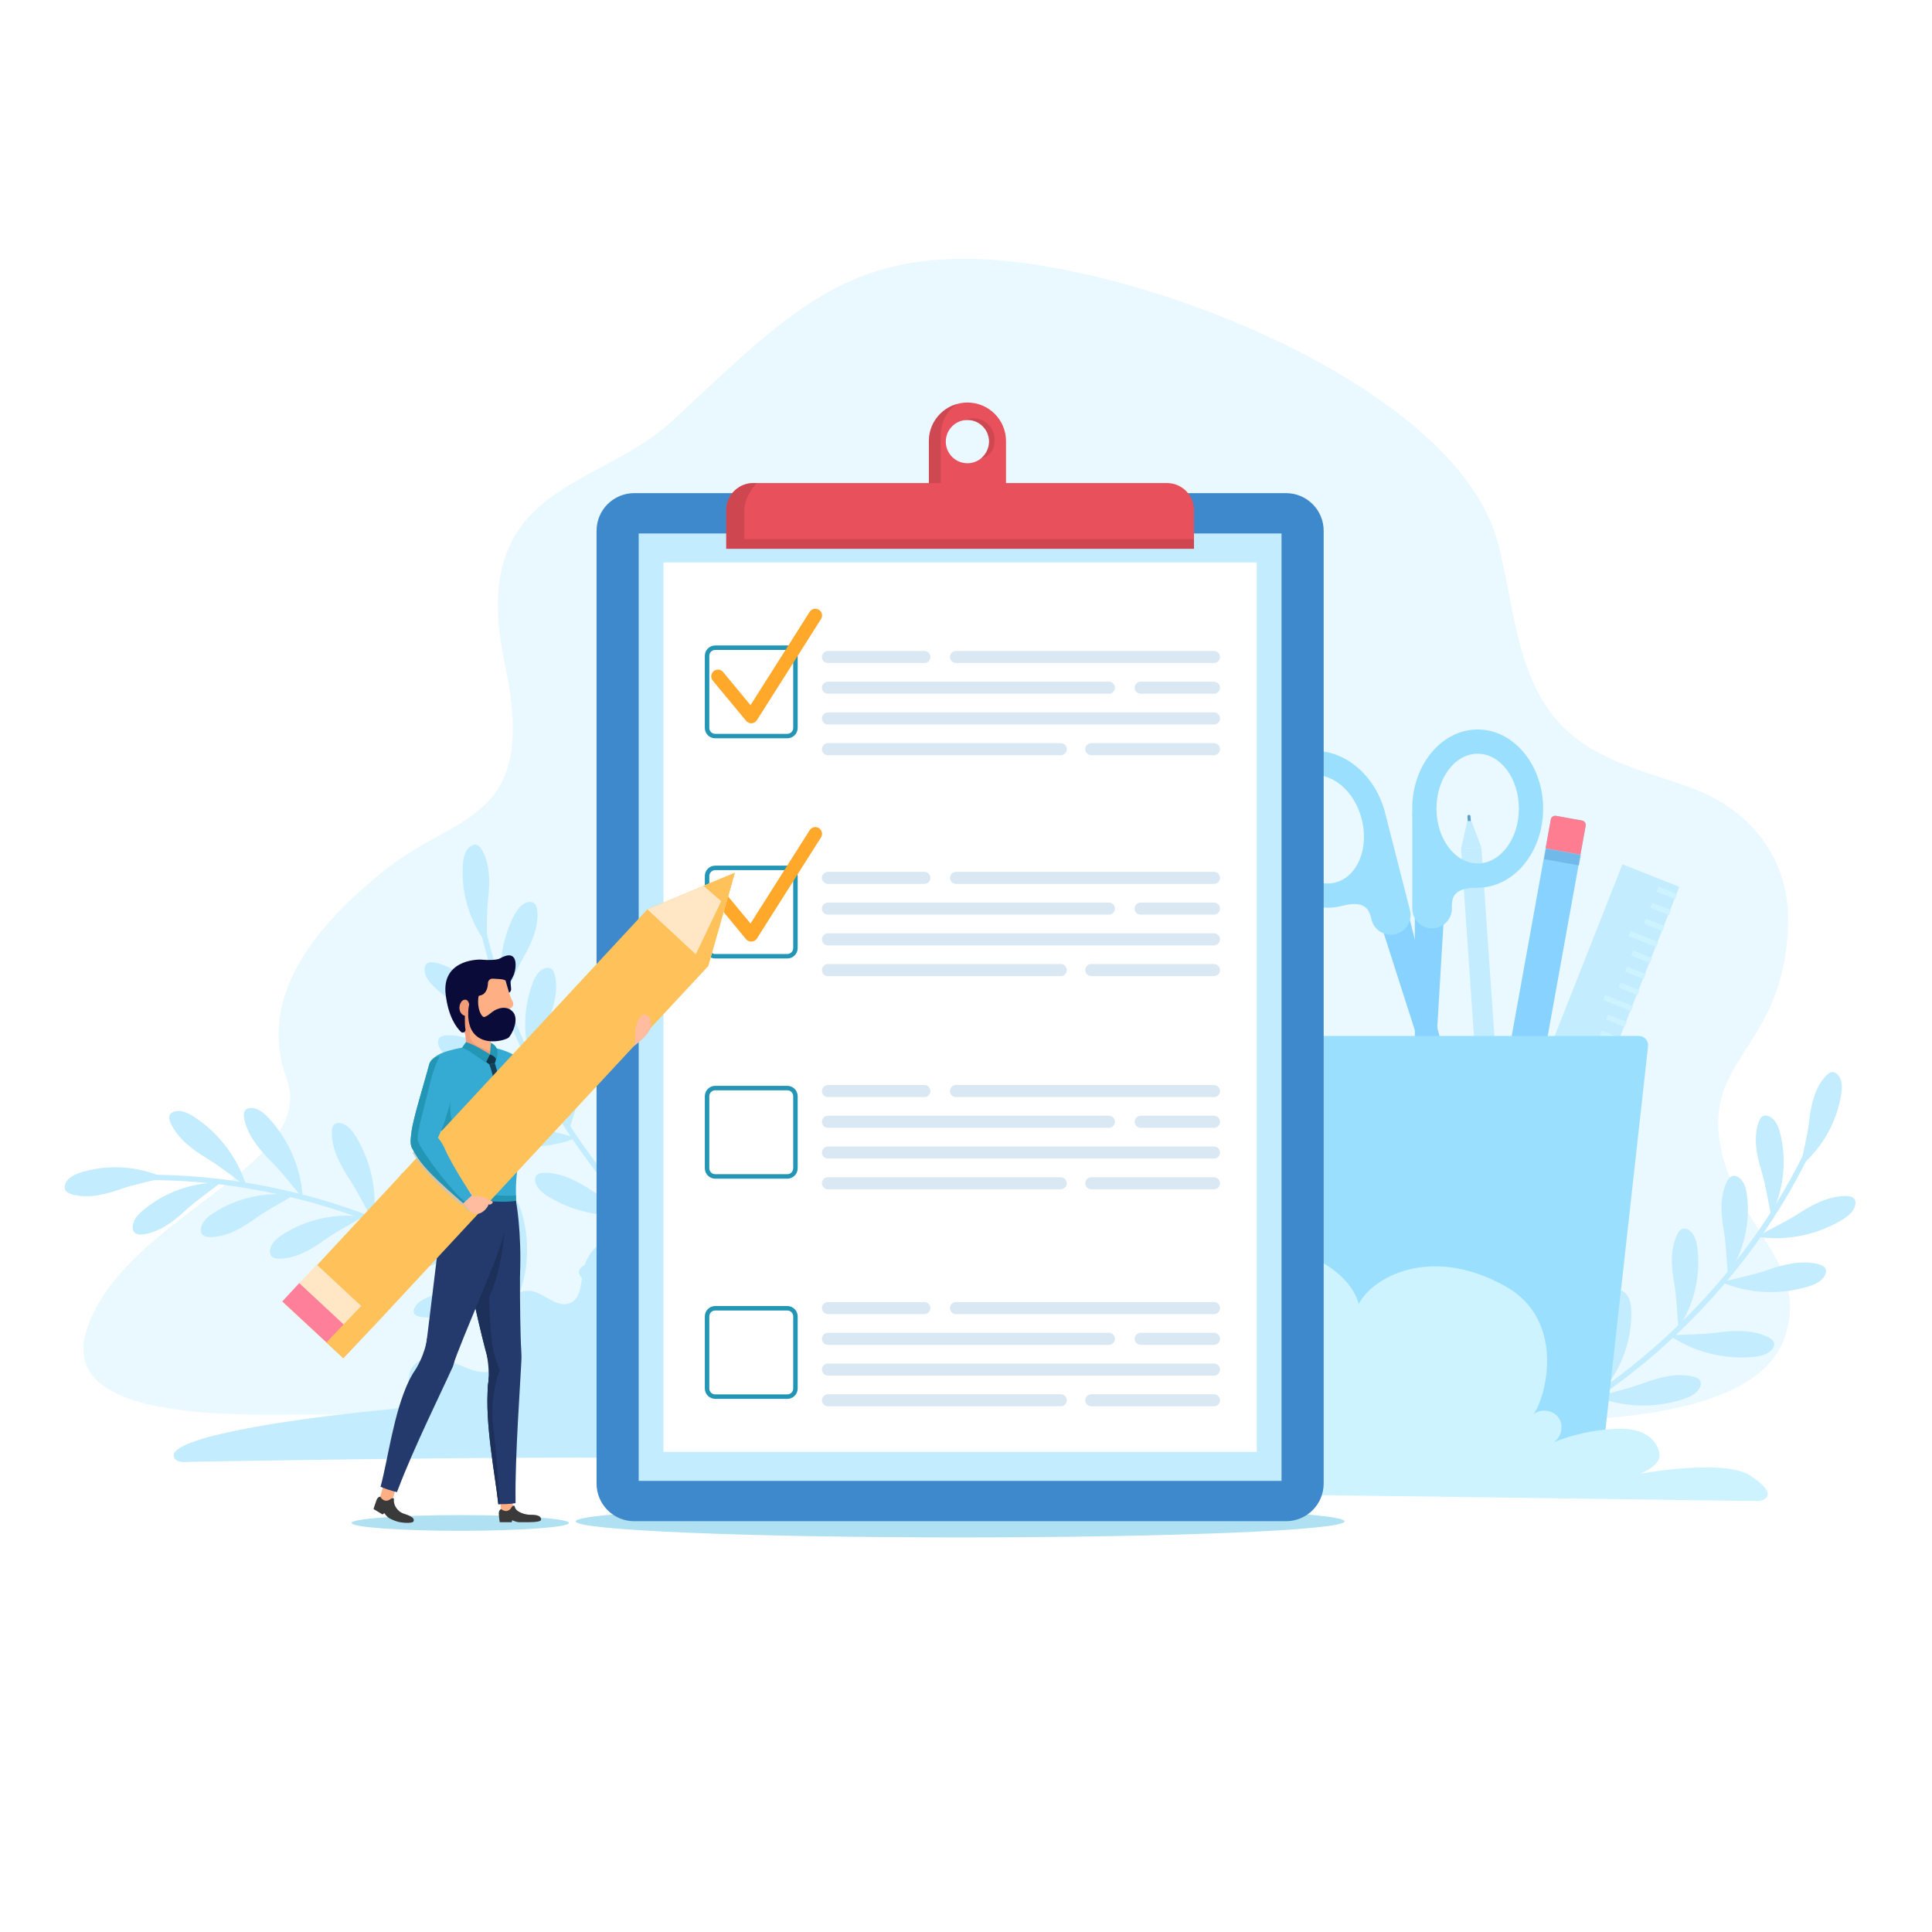 <?xml version="1.0" encoding="utf-8"?>
<!-- Generator: Adobe Illustrator 27.5.0, SVG Export Plug-In . SVG Version: 6.00 Build 0)  -->
<svg version="1.1" xmlns="http://www.w3.org/2000/svg" xmlns:xlink="http://www.w3.org/1999/xlink" x="0px" y="0px"
	 viewBox="0 0 500 500" style="enable-background:new 0 0 500 500;" xml:space="preserve">
<g id="BACKGROUND">
	<g id="XMLID_72_">
		<rect id="XMLID_73_" style="fill:#FFFFFF;" width="500" height="500"/>
	</g>
</g>
<g id="OBJECTS">
	<g>
		<g style="opacity:0.35;">
			<path id="XMLID_3_" style="fill:#C3ECFE;" d="M446.104,300.171c-7.403-26.557,16.131-27.582,16.648-61.802
				c0.212-13.996-7.456-28.25-25.904-34.788c-9.066-3.213-18.104-5.422-26.171-10.531c-18.383-11.644-18.051-33.798-23.066-52.684
				c-11.014-41.482-97.294-74.461-140.2-73.389c-30.93,0.772-45.199,15.68-73.398,41.934
				c-19.294,17.964-53.289,16.335-43.383,62.748c8.823,41.34-11.992,38.27-31.053,53.532c-19.021,15.23-32.95,33.397-25.38,54.016
				c8.348,22.737-42.751,35.786-51.864,65.259c-6.181,19.991,26.288,21.68,48.385,21.68s211.158-1.7,291.125,0.665
				c21.523,0.637,90.194,6.499,99.908-20.332C468.363,328.217,451.274,318.717,446.104,300.171z"/>
		</g>
		<g id="XMLID_2_">
			<path style="fill:none;stroke:#C3ECFE;stroke-width:1.393;stroke-miterlimit:10;" d="M470.648,291.9
				c-15.981,37.192-46.769,67.546-83.677,84.003"/>
			<g id="XMLID_4_">
				<g>
					<path id="XMLID_6_" style="fill:#C3ECFE;" d="M465.957,301.794c5.581-4.645,9.4-11.357,10.543-18.527
						c0.28-1.758,0.337-3.759-0.844-5.09c-0.325-0.366-0.754-0.668-1.241-0.718c-0.784-0.079-1.474,0.497-1.997,1.086
						c-2.776,3.12-3.739,7.434-4.216,11.583C467.726,294.276,466.818,297.32,465.957,301.794"/>
				</g>
				<g>
					<path id="XMLID_7_" style="fill:#C3ECFE;" d="M458.369,314.464c3.281-6.477,4.125-14.154,2.331-21.19
						c-0.44-1.724-1.181-3.585-2.794-4.338c-0.443-0.207-0.957-0.315-1.424-0.167c-0.751,0.238-1.156,1.041-1.403,1.789
						c-1.311,3.965-0.484,8.308,0.723,12.305C457.011,306.862,457.385,310.015,458.369,314.464"/>
				</g>
				<g>
					<path id="XMLID_8_" style="fill:#C3ECFE;" d="M447.202,330.05c4.048-6.028,5.825-13.543,4.904-20.746
						c-0.225-1.765-0.734-3.702-2.242-4.647c-0.415-0.26-0.912-0.429-1.393-0.339c-0.775,0.144-1.274,0.892-1.611,1.604
						c-1.786,3.775-1.496,8.186-0.786,12.301C446.784,322.338,446.77,325.514,447.202,330.05"/>
				</g>
				<g>
					<path id="XMLID_9_" style="fill:#C3ECFE;" d="M434.369,343.707c4.048-6.028,5.825-13.543,4.904-20.746
						c-0.226-1.765-0.734-3.702-2.242-4.647c-0.415-0.26-0.912-0.429-1.393-0.34c-0.775,0.145-1.274,0.892-1.611,1.604
						c-1.786,3.775-1.496,8.186-0.786,12.301C433.951,335.995,433.936,339.171,434.369,343.707"/>
				</g>
				<g>
					<path id="XMLID_10_" style="fill:#C3ECFE;" d="M415.147,359.468c4.651-5.576,7.196-12.867,7.027-20.126
						c-0.042-1.779-0.347-3.759-1.749-4.855c-0.385-0.301-0.862-0.521-1.35-0.482c-0.785,0.064-1.36,0.755-1.769,1.429
						c-2.167,3.569-2.336,7.987-2.056,12.154C415.529,351.754,415.186,354.911,415.147,359.468"/>
				</g>
				<g>
					<path id="XMLID_11_" style="fill:#C3ECFE;" d="M400.087,369.535c4.575-4.965,7.529-11.889,8.155-19.115
						c0.153-1.771,0.102-3.773-0.982-5.032c-0.298-0.346-0.683-0.623-1.105-0.644c-0.679-0.033-1.245,0.583-1.666,1.201
						c-2.235,3.277-2.849,7.641-3.051,11.81C401.234,361.927,400.605,365.018,400.087,369.535"/>
				</g>
				<g>
					<path id="XMLID_12_" style="fill:#C3ECFE;" d="M454.567,320.044c7.365,1.214,15.31-0.31,21.932-4.208
						c1.623-0.955,3.305-2.246,3.649-4.046c0.094-0.495,0.07-1.028-0.198-1.437c-0.433-0.658-1.345-0.807-2.162-0.819
						c-4.328-0.065-8.488,2.068-12.202,4.466C461.872,316.398,458.793,317.726,454.567,320.044"/>
				</g>
				<g>
					<path id="XMLID_13_" style="fill:#C3ECFE;" d="M445.544,331.837c6.862,2.937,14.941,3.354,22.302,1.15
						c1.804-0.54,3.746-1.392,4.509-3.058c0.21-0.458,0.314-0.982,0.151-1.443c-0.263-0.743-1.114-1.105-1.904-1.311
						c-4.188-1.096-8.736-0.018-12.915,1.424C453.508,330.04,450.201,330.595,445.544,331.837"/>
				</g>
				<g>
					<path id="XMLID_14_" style="fill:#C3ECFE;" d="M432.065,345.591c6.136,4.251,13.968,6.275,21.621,5.588
						c1.876-0.168,3.948-0.615,5.03-2.094c0.297-0.407,0.504-0.899,0.436-1.383c-0.109-0.781-0.87-1.305-1.603-1.666
						c-3.884-1.912-8.556-1.765-12.939-1.189C440.228,345.424,436.877,345.306,432.065,345.591"/>
				</g>
				<g>
					<path id="XMLID_15_" style="fill:#C3ECFE;" d="M413.21,361.474c6.926,2.784,15.012,3.021,22.322,0.653
						c1.792-0.58,3.714-1.475,4.44-3.158c0.2-0.462,0.292-0.988,0.118-1.446c-0.28-0.737-1.138-1.079-1.933-1.269
						c-4.211-1.003-8.734,0.176-12.88,1.711C421.132,359.5,417.838,360.128,413.21,361.474"/>
				</g>
				<g>
					<path id="XMLID_16_" style="fill:#C3ECFE;" d="M397.964,370.577c4.931,5.604,12.045,9.455,19.638,10.632
						c1.861,0.289,3.98,0.355,5.386-0.821c0.386-0.323,0.706-0.751,0.757-1.238c0.082-0.784-0.53-1.476-1.155-2.003
						c-3.309-2.791-7.879-3.775-12.271-4.271C405.926,372.381,402.702,371.459,397.964,370.577"/>
				</g>
			</g>
		</g>
		<g id="XMLID_5_">
			<g id="XMLID_17_">
				<path style="fill:#599FD2;" d="M380.286,213.66c-0.196-0.01-0.358-0.165-0.372-0.366l-0.14-1.989
					c-0.016-0.217,0.148-0.406,0.366-0.421c0.215-0.021,0.405,0.148,0.421,0.366l0.14,1.989c0.016,0.217-0.148,0.406-0.366,0.421
					C380.319,213.66,380.303,213.66,380.286,213.66z"/>
			</g>
			<g id="XMLID_18_">
				<g id="XMLID_19_">
					<polygon style="fill:#C3ECFE;" points="389.221,304.052 383.964,304.422 378.115,219.664 380.743,219.479 383.372,219.295 
											"/>
				</g>
			</g>
			<polygon style="fill:#C3ECFE;" points="380.783,212.441 379.721,212.516 378.115,219.664 383.372,219.295 			"/>
		</g>
		<g id="XMLID_20_">
			<path style="fill:none;stroke:#C3ECFE;stroke-width:1.393;stroke-miterlimit:10;" d="M123.566,233.534
				c9.348,51.085,44.964,96.633,92.288,118.024"/>
			<g id="XMLID_22_">
				<g>
					<path id="XMLID_24_" style="fill:#C3ECFE;" d="M125.933,244.226c-4.405-5.773-6.632-13.167-6.147-20.412
						c0.119-1.776,0.509-3.74,1.958-4.774c0.398-0.284,0.884-0.483,1.37-0.423c0.782,0.098,1.326,0.814,1.705,1.504
						c2.01,3.66,1.988,8.081,1.527,12.231C125.885,236.502,126.091,239.672,125.933,244.226"/>
				</g>
				<g>
					<path id="XMLID_25_" style="fill:#C3ECFE;" d="M130.506,258.269c-1.754-7.046-0.866-14.718,2.452-21.176
						c0.813-1.583,1.951-3.231,3.691-3.606c0.478-0.103,1.003-0.093,1.425,0.155c0.679,0.4,0.894,1.272,0.969,2.057
						c0.394,4.157-1.38,8.206-3.449,11.834C133.525,251.16,132.457,254.151,130.506,258.269"/>
				</g>
				<g>
					<path id="XMLID_26_" style="fill:#C3ECFE;" d="M137.916,275.952c-2.602-6.779-2.658-14.501-0.155-21.317
						c0.613-1.67,1.541-3.445,3.222-4.03c0.462-0.161,0.985-0.215,1.433-0.02c0.723,0.314,1.043,1.153,1.213,1.923
						c0.899,4.078-0.367,8.314-1.976,12.167C140.043,268.527,139.349,271.627,137.916,275.952"/>
				</g>
				<g>
					<path id="XMLID_27_" style="fill:#C3ECFE;" d="M147.381,292.126c-2.602-6.779-2.659-14.501-0.155-21.317
						c0.613-1.67,1.541-3.445,3.222-4.03c0.462-0.161,0.985-0.215,1.433-0.02c0.723,0.314,1.043,1.154,1.213,1.923
						c0.899,4.078-0.367,8.314-1.976,12.167C149.508,284.702,148.814,287.801,147.381,292.126"/>
				</g>
				<g>
					<path id="XMLID_28_" style="fill:#C3ECFE;" d="M162.605,311.776c-3.29-6.473-4.146-14.148-2.362-21.186
						c0.437-1.725,1.176-3.586,2.787-4.342c0.443-0.208,0.957-0.316,1.424-0.169c0.751,0.237,1.157,1.039,1.405,1.787
						c1.317,3.963,0.496,8.307-0.705,12.306C163.952,304.171,163.583,307.326,162.605,311.776"/>
				</g>
				<g>
					<path id="XMLID_29_" style="fill:#C3ECFE;" d="M175.041,324.948c-3.353-5.86-4.689-13.269-3.687-20.452
						c0.245-1.76,0.742-3.7,2.079-4.686c0.368-0.271,0.805-0.455,1.221-0.381c0.67,0.119,1.083,0.846,1.356,1.543
						c1.448,3.693,1.073,8.084,0.341,12.193C175.62,317.275,175.544,320.429,175.041,324.948"/>
				</g>
				<g>
					<path id="XMLID_30_" style="fill:#C3ECFE;" d="M132.968,264.555c-7.45-0.459-14.855-3.716-20.441-8.992
						c-1.369-1.293-2.721-2.926-2.655-4.758c0.018-0.503,0.16-1.018,0.514-1.357c0.569-0.545,1.491-0.486,2.29-0.316
						c4.234,0.902,7.813,3.909,10.899,7.074C126.66,259.372,129.365,261.353,132.968,264.555"/>
				</g>
				<g>
					<path id="XMLID_31_" style="fill:#C3ECFE;" d="M139.134,278.064c-7.344,1.333-15.313-0.062-21.997-3.852
						c-1.638-0.929-3.341-2.192-3.714-3.986c-0.102-0.493-0.087-1.027,0.175-1.44c0.422-0.665,1.332-0.828,2.148-0.854
						c4.327-0.134,8.52,1.93,12.272,4.268C131.771,274.536,134.871,275.814,139.134,278.064"/>
				</g>
				<g>
					<path id="XMLID_32_" style="fill:#C3ECFE;" d="M149.207,294.477c-6.929,2.776-15.016,3.003-22.323,0.626
						c-1.791-0.582-3.712-1.479-4.436-3.163c-0.199-0.463-0.291-0.989-0.117-1.446c0.28-0.736,1.139-1.078,1.934-1.266
						c4.212-0.997,8.734,0.187,12.878,1.726C141.287,292.494,144.58,293.126,149.207,294.477"/>
				</g>
				<g>
					<path id="XMLID_33_" style="fill:#C3ECFE;" d="M164.046,314.164c-7.372,1.17-15.308-0.403-21.906-4.34
						c-1.617-0.965-3.292-2.266-3.624-4.068c-0.091-0.495-0.064-1.029,0.207-1.436c0.437-0.656,1.35-0.799,2.167-0.806
						c4.329-0.038,8.475,2.119,12.174,4.54C156.763,310.474,159.834,311.82,164.046,314.164"/>
				</g>
				<g>
					<path id="XMLID_34_" style="fill:#C3ECFE;" d="M176.879,326.437c-6.056,4.363-13.85,6.532-21.514,5.986
						c-1.878-0.134-3.959-0.542-5.068-2.001c-0.305-0.401-0.52-0.89-0.462-1.375c0.095-0.782,0.846-1.321,1.572-1.695
						c3.848-1.983,8.522-1.923,12.915-1.427C168.714,326.42,172.063,326.24,176.879,326.437"/>
				</g>
			</g>
		</g>
		<g id="XMLID_23_">
			<path style="fill:none;stroke:#C3ECFE;stroke-width:1.393;stroke-miterlimit:10;" d="M31.446,304.867
				c51.88-2.367,104.264,22.107,135.738,63.417"/>
			<g id="XMLID_35_">
				<g>
					<path id="XMLID_37_" style="fill:#C3ECFE;" d="M42.396,304.772c-6.614-2.995-14.32-3.504-21.271-1.405
						c-1.704,0.515-3.53,1.337-4.212,2.98c-0.188,0.452-0.273,0.97-0.104,1.43c0.271,0.74,1.09,1.109,1.849,1.324
						c4.018,1.137,8.321,0.121,12.262-1.26C34.86,306.46,37.994,305.949,42.396,304.772"/>
				</g>
				<g>
					<path id="XMLID_38_" style="fill:#C3ECFE;" d="M57.108,306.073c-7.26-0.126-14.536,2.462-20.084,7.146
						c-1.36,1.148-2.71,2.627-2.685,4.406c0.007,0.489,0.135,0.999,0.471,1.354c0.542,0.572,1.441,0.586,2.222,0.482
						c4.139-0.55,7.687-3.188,10.757-6.019C50.859,310.611,53.533,308.899,57.108,306.073"/>
				</g>
				<g>
					<path id="XMLID_39_" style="fill:#C3ECFE;" d="M76.003,309.322c-7.19-1.013-14.728,0.667-20.807,4.637
						c-1.49,0.973-3.011,2.276-3.203,4.045c-0.053,0.486,0.011,1.008,0.302,1.401c0.468,0.634,1.358,0.757,2.146,0.75
						c4.176-0.04,8.019-2.225,11.412-4.659C69.246,313.062,72.11,311.69,76.003,309.322"/>
				</g>
				<g>
					<path id="XMLID_40_" style="fill:#C3ECFE;" d="M93.89,314.911c-7.19-1.013-14.728,0.667-20.807,4.637
						c-1.49,0.973-3.011,2.276-3.204,4.045c-0.053,0.486,0.011,1.008,0.302,1.401c0.468,0.634,1.358,0.757,2.146,0.75
						c4.176-0.04,8.019-2.225,11.412-4.659C87.133,318.652,89.997,317.28,93.89,314.911"/>
				</g>
				<g>
					<path id="XMLID_41_" style="fill:#C3ECFE;" d="M116.458,325.333c-7.046-1.752-14.717-0.862-21.175,2.457
						c-1.583,0.814-3.231,1.952-3.605,3.691c-0.103,0.478-0.093,1.004,0.155,1.425c0.4,0.679,1.273,0.894,2.057,0.968
						c4.157,0.393,8.206-1.382,11.833-3.452C109.35,328.353,112.341,327.285,116.458,325.333"/>
				</g>
				<g>
					<path id="XMLID_42_" style="fill:#C3ECFE;" d="M132.087,334.492c-6.463-1.951-13.983-1.588-20.757,1.001
						c-1.66,0.634-3.439,1.554-4.099,3.079c-0.181,0.419-0.263,0.887-0.097,1.275c0.266,0.626,1.068,0.865,1.808,0.975
						c3.924,0.581,8.119-0.77,11.959-2.407C124.74,336.779,127.796,335.997,132.087,334.492"/>
				</g>
				<g>
					<path id="XMLID_43_" style="fill:#C3ECFE;" d="M63.786,307.06c-2.12-7.157-6.958-13.641-13.354-17.899
						c-1.568-1.044-3.463-1.994-5.232-1.518c-0.486,0.131-0.956,0.385-1.207,0.805c-0.404,0.677-0.139,1.562,0.206,2.302
						c1.83,3.923,5.563,6.736,9.341,9.031C57.319,302.077,59.857,304.268,63.786,307.06"/>
				</g>
				<g>
					<path id="XMLID_44_" style="fill:#C3ECFE;" d="M78.335,310.034c-0.351-7.456-3.501-14.908-8.695-20.569
						c-1.273-1.388-2.887-2.763-4.719-2.723c-0.503,0.011-1.02,0.146-1.364,0.494c-0.553,0.561-0.508,1.484-0.349,2.285
						c0.841,4.247,3.795,7.869,6.915,11C73.243,303.652,75.185,306.385,78.335,310.034"/>
				</g>
				<g>
					<path id="XMLID_45_" style="fill:#C3ECFE;" d="M96.591,316.162c1.148-7.376-0.447-15.307-4.404-21.893
						c-0.97-1.615-2.275-3.285-4.078-3.612c-0.496-0.09-1.029-0.061-1.435,0.211c-0.655,0.439-0.795,1.352-0.8,2.169
						c-0.026,4.329,2.144,8.469,4.575,12.161C92.879,308.89,94.235,311.957,96.591,316.162"/>
				</g>
				<g>
					<path id="XMLID_46_" style="fill:#C3ECFE;" d="M119.108,326.2c-0.516-7.446-3.831-14.826-9.15-20.371
						c-1.304-1.359-2.947-2.698-4.778-2.618c-0.503,0.022-1.017,0.168-1.353,0.524c-0.541,0.573-0.475,1.495-0.299,2.293
						c0.935,4.227,3.969,7.783,7.158,10.844C113.876,319.933,115.878,322.623,119.108,326.2"/>
				</g>
				<g>
					<path id="XMLID_47_" style="fill:#C3ECFE;" d="M133.95,335.948c2.891-6.882,3.253-14.964,1-22.309
						c-0.552-1.8-1.417-3.736-3.088-4.489c-0.459-0.207-0.984-0.307-1.444-0.141c-0.741,0.268-1.097,1.121-1.299,1.913
						c-1.068,4.195,0.04,8.736,1.51,12.905C132.1,327.996,132.677,331.299,133.95,335.948"/>
				</g>
			</g>
		</g>
		<g>
			<path id="XMLID_48_" style="fill:#C3ECFE;" d="M195.403,326.819c-7.514-7.027-18.129-10.612-28.366-9.578
				c-6.933,0.7-14.493,4.405-16.019,11.204c-0.727,3.238-0.472,7.534-3.537,8.806c-3,1.245-5.897-1.845-8.977-2.878
				c-5.126-1.72-10.976,4.141-9.247,9.264c0.786,2.329,2.758,4.359,2.594,6.812c-0.223,3.341-4.352,5.082-7.66,4.563
				c-3.308-0.519-6.228-2.45-9.473-3.276c-3.245-0.826-7.447,0.002-8.586,3.15c-1.021,2.822,0.741,6.613-1.475,8.637
				c-0.949,0.867-2.323,1.046-3.603,1.167c-28.094,2.667-59.035,7.707-55.891,12.698c0.86,1.364,3.056,0.93,4.668,0.905
				c59.797-0.936,114.115-1.828,173.892,0.006"/>
		</g>
		<g id="XMLID_49_">
			<polyline style="fill:#88D2FF;" points="363.544,232.89 381.271,302.402 377.899,303.262 355.966,234.823 			"/>
			<g id="XMLID_50_">
				<path style="fill:#9BDFFF;" d="M347.14,234.476c-9.052,2.308-18.686-4.712-21.476-15.65
					c-2.789-10.938,2.307-21.714,11.359-24.023c9.052-2.308,18.686,4.712,21.475,15.65
					C361.288,221.391,356.192,232.168,347.14,234.476z M338.574,200.886c-5.698,1.453-8.762,8.806-6.828,16.39
					s8.144,12.572,13.842,11.118c5.698-1.453,8.761-8.806,6.827-16.39C350.482,204.42,344.272,199.433,338.574,200.886z"/>
			</g>
			<g id="XMLID_51_">
				<path style="fill:#C0EDFF;" d="M356.46,215.158c0.294,1.153,5.39,21.136,5.39,21.136c0.271,1.063-0.371,2.145-1.434,2.416l0,0
					c-1.063,0.271-2.145-0.371-2.416-1.434l-0.609-2.388c0,0-2.83-6.037-10.655-3.548c0,0,9.333-1.166,9.65-1.143
					C356.703,230.221,356.166,214.005,356.46,215.158z"/>
				<path style="fill:#9BDFFF;" d="M361.191,241.751c-2.738,0.698-5.533-0.961-6.232-3.699c0,0-0.323-1.663-0.97-2.582
					c-1.014-1.439-3.081-1.98-6.864-1.015l-0.957-5.343c1.988-0.637,3.418-1.595,5.017-1.483c0.857-0.105,1.569-0.19,2.165-0.26
					c-0.006-1.637-0.038-3.795-0.063-5.449c-0.025-1.759,2.257-3.735,2.251-4.998c-0.009-2.266-2.332-4.555,0.48-4.931l2.766-0.368
					l6.107,23.898C365.589,238.258,363.93,241.053,361.191,241.751z"/>
			</g>
			<g id="XMLID_52_">
				<polyline style="fill:#88D2FF;" points="366.154,232.26 366.206,303.997 369.686,303.994 373.974,232.254 				"/>
				<g id="XMLID_53_">
					<path style="fill:#9BDFFF;" d="M365.482,209.273c-0.008-11.288,7.586-20.477,16.927-20.483
						c9.342-0.007,16.949,9.171,16.957,20.459c0.008,11.288-7.586,20.477-16.927,20.484
						C373.098,229.738,365.49,220.561,365.482,209.273z M371.759,209.268c0.006,7.827,4.796,14.191,10.676,14.187
						c5.88-0.004,10.661-6.376,10.655-14.202c-0.006-7.827-4.796-14.191-10.676-14.186
						C376.534,195.07,371.753,201.441,371.759,209.268z"/>
				</g>
				<g id="XMLID_54_">
					<path style="fill:#C0EDFF;" d="M368.623,213.326c0.001,1.19,0.016,21.812,0.016,21.812c0.001,1.097,0.891,1.986,1.988,1.985
						l0,0c1.097-0.001,1.986-0.891,1.985-1.988l-0.002-2.464c0,0,1.246-6.55,9.444-6.078c0,0-9.331,1.183-9.633,1.284
						C372.12,227.979,368.622,212.136,368.623,213.326z"/>
					<path style="fill:#9BDFFF;" d="M370.629,240.262c2.826-0.002,5.123-2.302,5.121-5.128c0,0-0.099-1.692,0.3-2.742
						c0.625-1.645,2.495-2.682,6.398-2.685l-0.396-5.414c-2.084-0.124-3.707-0.699-5.229-0.194
						c-0.856,0.111-1.567,0.204-2.162,0.285c-0.399-1.587-0.904-3.686-1.289-5.295c-0.412-1.71-3.112-3.059-3.419-4.284
						c-0.553-2.197,1.13-4.991-1.687-4.658l-2.771,0.329l0.006,24.666C365.503,237.967,367.804,240.264,370.629,240.262z"/>
				</g>
			</g>
		</g>
		<g id="XMLID_55_">
			<g id="XMLID_56_">
				<path id="XMLID_70_" style="fill:#88D2FF;" d="M396.354,291.306l-9.022-1.629l14.014-77.596
					c0.115-0.636,0.723-1.058,1.359-0.943l6.72,1.214c0.636,0.115,1.058,0.723,0.943,1.359L396.354,291.306z"/>
			</g>
			<g id="XMLID_57_">
				<path id="XMLID_69_" style="fill:#FE7D90;" d="M409.021,221.168l-9.022-1.629l1.347-7.457c0.115-0.636,0.723-1.058,1.359-0.943
					l6.72,1.214c0.635,0.115,1.058,0.723,0.943,1.359L409.021,221.168z"/>
			</g>
			<g id="XMLID_58_" style="opacity:0.5;">
				<g id="XMLID_59_">
					
						<rect x="402.897" y="217.127" transform="matrix(0.178 -0.984 0.984 0.178 114.237 580.14)" style="fill:#599FD2;" width="2.745" height="9.169"/>
				</g>
			</g>
		</g>
		<g id="XMLID_60_">
			
				<rect id="XMLID_68_" x="403.844" y="223.558" transform="matrix(0.93 0.367 -0.367 0.93 126.355 -132.432)" style="fill:#C3ECFE;" width="15.826" height="85.622"/>
			<g id="XMLID_61_">
				
					<line style="fill:none;stroke:#CCF3FF;stroke-width:1.393;stroke-miterlimit:10;" x1="428.943" y1="230.119" x2="433.796" y2="232.032"/>
				
					<line style="fill:none;stroke:#CCF3FF;stroke-width:1.393;stroke-miterlimit:10;" x1="427.313" y1="234.257" x2="432.165" y2="236.169"/>
				
					<line style="fill:none;stroke:#CCF3FF;stroke-width:1.393;stroke-miterlimit:10;" x1="425.682" y1="238.394" x2="430.534" y2="240.307"/>
				
					<line style="fill:none;stroke:#CCF3FF;stroke-width:1.393;stroke-miterlimit:10;" x1="421.677" y1="241.596" x2="428.904" y2="244.445"/>
				
					<line style="fill:none;stroke:#CCF3FF;stroke-width:1.393;stroke-miterlimit:10;" x1="422.42" y1="246.669" x2="427.273" y2="248.582"/>
				
					<line style="fill:none;stroke:#CCF3FF;stroke-width:1.393;stroke-miterlimit:10;" x1="420.789" y1="250.807" x2="425.642" y2="252.72"/>
				
					<line style="fill:none;stroke:#CCF3FF;stroke-width:1.393;stroke-miterlimit:10;" x1="419.158" y1="254.945" x2="424.011" y2="256.857"/>
				
					<line style="fill:none;stroke:#CCF3FF;stroke-width:1.393;stroke-miterlimit:10;" x1="415.154" y1="258.147" x2="422.38" y2="260.995"/>
				
					<line style="fill:none;stroke:#CCF3FF;stroke-width:1.393;stroke-miterlimit:10;" x1="415.897" y1="263.22" x2="420.749" y2="265.133"/>
				
					<line style="fill:none;stroke:#CCF3FF;stroke-width:1.393;stroke-miterlimit:10;" x1="414.266" y1="267.358" x2="419.119" y2="269.27"/>
				
					<line style="fill:none;stroke:#CCF3FF;stroke-width:1.393;stroke-miterlimit:10;" x1="412.635" y1="271.495" x2="417.488" y2="273.408"/>
				
					<line style="fill:none;stroke:#CCF3FF;stroke-width:1.393;stroke-miterlimit:10;" x1="408.63" y1="274.697" x2="415.857" y2="277.546"/>
				
					<line style="fill:none;stroke:#CCF3FF;stroke-width:1.393;stroke-miterlimit:10;" x1="409.374" y1="279.77" x2="414.226" y2="281.683"/>
				
					<line style="fill:none;stroke:#CCF3FF;stroke-width:1.393;stroke-miterlimit:10;" x1="407.743" y1="283.908" x2="412.595" y2="285.821"/>
				
					<line style="fill:none;stroke:#CCF3FF;stroke-width:1.393;stroke-miterlimit:10;" x1="406.112" y1="288.046" x2="410.964" y2="289.958"/>
				
					<line style="fill:none;stroke:#CCF3FF;stroke-width:1.393;stroke-miterlimit:10;" x1="402.107" y1="291.248" x2="409.333" y2="294.096"/>
				
					<line style="fill:none;stroke:#CCF3FF;stroke-width:1.393;stroke-miterlimit:10;" x1="402.85" y1="296.321" x2="407.703" y2="298.233"/>
				
					<line style="fill:none;stroke:#CCF3FF;stroke-width:1.393;stroke-miterlimit:10;" x1="401.219" y1="300.458" x2="406.072" y2="302.371"/>
				
					<line style="fill:none;stroke:#CCF3FF;stroke-width:1.393;stroke-miterlimit:10;" x1="399.588" y1="304.596" x2="404.441" y2="306.509"/>
			</g>
		</g>
		<path style="fill:#9BDFFF;" d="M414.181,381.822h-73.418l-12.331-111.064c-0.157-1.412,0.949-2.647,2.37-2.647h93.342
			c1.421,0,2.526,1.235,2.369,2.647L414.181,381.822z"/>
		<g>
			<path id="XMLID_64_" style="fill:#CCF3FF;" d="M322.117,386.662c44.221,0.602,88.442,1.205,132.664,1.807
				c1.484,0.02,6.161-1.427-1.899-6.625c-6.827-4.402-28.404-0.442-28.404-0.442s5.023-2.014,4.999-4.612
				c-0.023-2.599-1.993-4.883-4.358-5.961c-2.365-1.078-5.058-1.156-7.653-1.008c-5.28,0.302-10.509,1.472-15.414,3.449
				c2.081-1.28,2.716-4.418,1.296-6.406c-1.42-1.988-4.595-2.405-6.48-0.852c3.314-4.488,8.438-24.379-7.309-33.146
				c-19.738-10.988-34.728-1.946-37.926,4.667c-1.622-6.491-9.07-11.406-13.975-12.624c-11.187-2.778-18.475-1.954-28.919,2.923
				c-3.695,1.725-8.642,7.618-11.098,10.873c-3.847,5.098-4.447,11.878-4.658,18.261c-0.159,4.791-0.181,9.586-0.065,14.378"/>
		</g>
		<g>
			<path id="XMLID_66_" style="fill:#AFE1F2;" d="M347.958,393.731c0,2.292-44.539,4.151-99.481,4.151s-99.481-1.858-99.481-4.151
				c0-2.293,44.539-4.151,99.481-4.151S347.958,391.439,347.958,393.731z"/>
			<g id="XMLID_74_">
				<g id="XMLID_302_">
					<path id="XMLID_307_" style="fill:#E8505B;" d="M250.371,104.175c-5.514,0-9.983,4.47-9.983,9.983v12.795h19.967
						c0,0,0-10.162,0-12.795C260.355,108.645,255.885,104.175,250.371,104.175z M250.371,119.888c-3.093,0-5.601-2.508-5.601-5.601
						c0-3.093,2.507-5.601,5.601-5.601s5.601,2.508,5.601,5.601C255.973,117.381,253.465,119.888,250.371,119.888z"/>
				</g>
			</g>
			<g id="XMLID_82_" style="opacity:0.45;">
				<g id="XMLID_303_">
					<path id="XMLID_304_" style="fill:#B03D44;" d="M255.973,114.287c0-3.093-2.508-5.601-5.601-5.601
						c-0.288,0-0.565,0.043-0.841,0.085c0.841-0.325,0.883-0.544,2.273-0.544c3.093,0,5.601,2.508,5.601,5.601
						c0,2.805-1.431,4.325-3.593,4.88C255.011,117.68,255.973,115.991,255.973,114.287z M243.438,125.676v-12.795
						c0-3.473,1.507-6.528,4.197-8.317c-4.182,1.191-7.247,5.031-7.247,9.594v12.795h19.967c0,0,0-0.499,0-1.277H243.438z"/>
				</g>
			</g>
			<path style="fill:#3E89CC;" d="M332.823,393.685H164.131c-5.38,0-9.742-4.362-9.742-9.742V137.367
				c0-5.38,4.361-9.742,9.742-9.742h168.691c5.38,0,9.742,4.361,9.742,9.742v246.576
				C342.564,389.324,338.203,393.685,332.823,393.685z"/>
			<rect id="XMLID_67_" x="165.296" y="138.061" style="fill:#C3ECFE;" width="166.361" height="245.19"/>
			<rect x="171.693" y="145.551" style="fill:#FFFFFF;" width="153.568" height="230.208"/>
			<path id="XMLID_255_" style="fill:#E8505B;" d="M309,132.03v10H187.95v-10c0-3.88,3.15-7.02,7.02-7.02h107.01
				C305.86,125.01,309,128.15,309,132.03z"/>
			<path id="XMLID_86_" style="opacity:0.45;fill:#B03D44;" d="M309,139.53v2.5H187.95v-10c0-3.88,3.15-7.02,7.02-7.02h0.97
				c-1.86,1.78-3.31,4.5-3.31,7.28v7.24H309z"/>
			<g>
				<g id="XMLID_87_">
					<g id="XMLID_88_" style="opacity:0.15;">
						
							<line id="XMLID_89_" style="fill:none;stroke:#0964AF;stroke-width:3.122;stroke-linecap:round;stroke-linejoin:round;stroke-miterlimit:10;" x1="214.281" y1="170.025" x2="239.226" y2="170.025"/>
						
							<line id="XMLID_90_" style="fill:none;stroke:#0964AF;stroke-width:3.122;stroke-linecap:round;stroke-linejoin:round;stroke-miterlimit:10;" x1="295.205" y1="177.977" x2="314.172" y2="177.977"/>
						
							<line id="XMLID_91_" style="fill:none;stroke:#0964AF;stroke-width:3.122;stroke-linecap:round;stroke-linejoin:round;stroke-miterlimit:10;" x1="214.281" y1="177.977" x2="286.986" y2="177.977"/>
						
							<line id="XMLID_92_" style="fill:none;stroke:#0964AF;stroke-width:3.122;stroke-linecap:round;stroke-linejoin:round;stroke-miterlimit:10;" x1="214.281" y1="185.93" x2="314.172" y2="185.93"/>
						
							<line id="XMLID_93_" style="fill:none;stroke:#0964AF;stroke-width:3.122;stroke-linecap:round;stroke-linejoin:round;stroke-miterlimit:10;" x1="282.421" y1="193.883" x2="314.172" y2="193.883"/>
						
							<line id="XMLID_94_" style="fill:none;stroke:#0964AF;stroke-width:3.122;stroke-linecap:round;stroke-linejoin:round;stroke-miterlimit:10;" x1="214.281" y1="193.883" x2="274.518" y2="193.883"/>
						
							<line id="XMLID_95_" style="fill:none;stroke:#0964AF;stroke-width:3.122;stroke-linecap:round;stroke-linejoin:round;stroke-miterlimit:10;" x1="247.412" y1="170.025" x2="314.172" y2="170.025"/>
					</g>
				</g>
				<g id="XMLID_96_">
					<g id="XMLID_97_" style="opacity:0.15;">
						
							<line id="XMLID_98_" style="fill:none;stroke:#0964AF;stroke-width:3.122;stroke-linecap:round;stroke-linejoin:round;stroke-miterlimit:10;" x1="214.281" y1="227.194" x2="239.226" y2="227.194"/>
						
							<line id="XMLID_99_" style="fill:none;stroke:#0964AF;stroke-width:3.122;stroke-linecap:round;stroke-linejoin:round;stroke-miterlimit:10;" x1="295.205" y1="235.147" x2="314.172" y2="235.147"/>
						
							<line id="XMLID_100_" style="fill:none;stroke:#0964AF;stroke-width:3.122;stroke-linecap:round;stroke-linejoin:round;stroke-miterlimit:10;" x1="214.281" y1="235.147" x2="286.986" y2="235.147"/>
						
							<line id="XMLID_101_" style="fill:none;stroke:#0964AF;stroke-width:3.122;stroke-linecap:round;stroke-linejoin:round;stroke-miterlimit:10;" x1="214.281" y1="243.1" x2="314.172" y2="243.1"/>
						
							<line id="XMLID_102_" style="fill:none;stroke:#0964AF;stroke-width:3.122;stroke-linecap:round;stroke-linejoin:round;stroke-miterlimit:10;" x1="282.421" y1="251.053" x2="314.172" y2="251.053"/>
						
							<line id="XMLID_103_" style="fill:none;stroke:#0964AF;stroke-width:3.122;stroke-linecap:round;stroke-linejoin:round;stroke-miterlimit:10;" x1="214.281" y1="251.053" x2="274.518" y2="251.053"/>
						
							<line id="XMLID_104_" style="fill:none;stroke:#0964AF;stroke-width:3.122;stroke-linecap:round;stroke-linejoin:round;stroke-miterlimit:10;" x1="247.412" y1="227.194" x2="314.172" y2="227.194"/>
					</g>
				</g>
				<g id="XMLID_105_">
					<g id="XMLID_106_" style="opacity:0.15;">
						
							<line id="XMLID_107_" style="fill:none;stroke:#0964AF;stroke-width:3.122;stroke-linecap:round;stroke-linejoin:round;stroke-miterlimit:10;" x1="214.281" y1="282.364" x2="239.226" y2="282.364"/>
						
							<line id="XMLID_108_" style="fill:none;stroke:#0964AF;stroke-width:3.122;stroke-linecap:round;stroke-linejoin:round;stroke-miterlimit:10;" x1="295.205" y1="290.317" x2="314.172" y2="290.317"/>
						
							<line id="XMLID_109_" style="fill:none;stroke:#0964AF;stroke-width:3.122;stroke-linecap:round;stroke-linejoin:round;stroke-miterlimit:10;" x1="214.281" y1="290.317" x2="286.986" y2="290.317"/>
						
							<line id="XMLID_110_" style="fill:none;stroke:#0964AF;stroke-width:3.122;stroke-linecap:round;stroke-linejoin:round;stroke-miterlimit:10;" x1="214.281" y1="298.27" x2="314.172" y2="298.27"/>
						
							<line id="XMLID_111_" style="fill:none;stroke:#0964AF;stroke-width:3.122;stroke-linecap:round;stroke-linejoin:round;stroke-miterlimit:10;" x1="282.421" y1="306.222" x2="314.172" y2="306.222"/>
						
							<line id="XMLID_112_" style="fill:none;stroke:#0964AF;stroke-width:3.122;stroke-linecap:round;stroke-linejoin:round;stroke-miterlimit:10;" x1="214.281" y1="306.222" x2="274.518" y2="306.222"/>
						
							<line id="XMLID_113_" style="fill:none;stroke:#0964AF;stroke-width:3.122;stroke-linecap:round;stroke-linejoin:round;stroke-miterlimit:10;" x1="247.412" y1="282.364" x2="314.172" y2="282.364"/>
					</g>
				</g>
				<g id="XMLID_114_">
					<g id="XMLID_115_" style="opacity:0.15;">
						
							<line id="XMLID_116_" style="fill:none;stroke:#0964AF;stroke-width:3.122;stroke-linecap:round;stroke-linejoin:round;stroke-miterlimit:10;" x1="214.281" y1="338.534" x2="239.226" y2="338.534"/>
						
							<line id="XMLID_117_" style="fill:none;stroke:#0964AF;stroke-width:3.122;stroke-linecap:round;stroke-linejoin:round;stroke-miterlimit:10;" x1="295.205" y1="346.486" x2="314.172" y2="346.486"/>
						
							<line id="XMLID_118_" style="fill:none;stroke:#0964AF;stroke-width:3.122;stroke-linecap:round;stroke-linejoin:round;stroke-miterlimit:10;" x1="214.281" y1="346.486" x2="286.986" y2="346.486"/>
						
							<line id="XMLID_119_" style="fill:none;stroke:#0964AF;stroke-width:3.122;stroke-linecap:round;stroke-linejoin:round;stroke-miterlimit:10;" x1="214.281" y1="354.439" x2="314.172" y2="354.439"/>
						
							<line id="XMLID_120_" style="fill:none;stroke:#0964AF;stroke-width:3.122;stroke-linecap:round;stroke-linejoin:round;stroke-miterlimit:10;" x1="282.421" y1="362.392" x2="314.172" y2="362.392"/>
						
							<line id="XMLID_121_" style="fill:none;stroke:#0964AF;stroke-width:3.122;stroke-linecap:round;stroke-linejoin:round;stroke-miterlimit:10;" x1="214.281" y1="362.392" x2="274.518" y2="362.392"/>
						
							<line id="XMLID_122_" style="fill:none;stroke:#0964AF;stroke-width:3.122;stroke-linecap:round;stroke-linejoin:round;stroke-miterlimit:10;" x1="247.412" y1="338.534" x2="314.172" y2="338.534"/>
					</g>
				</g>
				<g id="XMLID_123_">
					<path id="XMLID_124_" style="fill:none;stroke:#2396B5;stroke-width:1.157;stroke-miterlimit:10;" d="M203.756,190.493
						h-18.665c-1.161,0-2.102-0.941-2.102-2.102v-18.665c0-1.161,0.941-2.102,2.102-2.102h18.664c1.161,0,2.102,0.941,2.102,2.102
						v18.665C205.858,189.552,204.917,190.493,203.756,190.493z"/>
					<path id="XMLID_125_" style="fill:none;stroke:#2396B5;stroke-width:1.157;stroke-miterlimit:10;" d="M203.756,247.477
						h-18.664c-1.161,0-2.102-0.941-2.102-2.102v-18.665c0-1.161,0.941-2.102,2.102-2.102h18.664c1.161,0,2.102,0.941,2.102,2.102
						v18.665C205.858,246.536,204.917,247.477,203.756,247.477z"/>
					<path id="XMLID_126_" style="fill:none;stroke:#2396B5;stroke-width:1.157;stroke-miterlimit:10;" d="M203.756,304.461
						h-18.664c-1.161,0-2.102-0.941-2.102-2.102v-18.664c0-1.161,0.941-2.102,2.102-2.102h18.664c1.161,0,2.102,0.941,2.102,2.102
						v18.664C205.858,303.52,204.917,304.461,203.756,304.461z"/>
					<path id="XMLID_127_" style="fill:none;stroke:#2396B5;stroke-width:1.157;stroke-miterlimit:10;" d="M203.756,361.445
						h-18.665c-1.161,0-2.102-0.941-2.102-2.102v-18.664c0-1.161,0.941-2.102,2.102-2.102h18.664c1.161,0,2.102,0.941,2.102,2.102
						v18.664C205.858,360.504,204.917,361.445,203.756,361.445z"/>
					
						<polyline id="XMLID_130_" style="fill:none;stroke:#FFA829;stroke-width:3.47;stroke-linecap:round;stroke-linejoin:round;stroke-miterlimit:10;" points="
						185.804,175.033 194.424,185.443 211.009,159.274 					"/>
					
						<polyline id="XMLID_133_" style="fill:none;stroke:#FFA829;stroke-width:3.47;stroke-linecap:round;stroke-linejoin:round;stroke-miterlimit:10;" points="
						185.804,231.543 194.424,241.953 211.009,215.784 					"/>
				</g>
			</g>
		</g>
	</g>
	<g id="XMLID_1_">
		<g id="XMLID_217_">
			<path id="XMLID_218_" style="fill:#AFE1F2;" d="M147.223,394.136c0,1.121-12.586,2.031-28.113,2.031
				c-15.525,0-28.11-0.91-28.11-2.031c0-1.122,12.586-2.031,28.11-2.031C134.637,392.104,147.223,393.014,147.223,394.136z"/>
		</g>
		<g id="XMLID_65_">
			<g id="XMLID_269_">
				<path id="XMLID_274_" style="fill:#FFFFFF;" d="M123.888,277.937c0.118,0.57,0.416,1.058,0.823,1.42
					c0.443,0.416,1.04,0.688,1.674,0.76c1.655,0.172,4.216,0.525,6.921,0.887c4.342,0.579,9.074,1.176,11.064,1.068
					c0.452-0.018,2.28,0.036,3.519-0.488c0.036-0.009,0.072-0.018,0.109-0.036c0.009-0.009,0.009-0.009,0.018-0.018
					c0.299-0.262,0.308-0.959,0.217-1.656c-0.081-0.76-0.28-1.529-0.298-1.728c-0.199-2.063-1.909-2.75-2.741-2.958
					c-0.271-0.072-0.452-0.09-0.452-0.09c-0.099-0.027-0.199-0.063-0.308-0.1c-4.071-1.294-8.676-1.61-11.643-2.108
					c-1.429-0.244-2.913-0.172-4.288,0.217c-0.941,0.262-1.837,0.678-2.651,1.239C124.576,275.232,123.571,276.435,123.888,277.937z
					"/>
				<path id="XMLID_272_" style="fill:#35AAD3;" d="M143.836,279.882c0.109,0.298,0.253,0.552,0.416,0.769
					c0.081,0.1,0.163,0.19,0.244,0.271c1.058,1.022,2.705,0.832,3.013,0.787h0.009c0.118-0.036,0.235-0.081,0.371-0.127
					c0.036-0.018,0.081-0.036,0.127-0.054c2.605-1.104,8.124-5.148,11.897-8.034c0.027-0.009,0.036-0.018,0.036-0.018
					c2.253-1.737,3.881-3.04,3.881-3.04l-0.335-0.516l-1.339-1.963c0,0-8.386,3.963-12.349,5.347
					c-1.737,0.606-3.438,1.158-4.614,1.882c-0.154,0.09-0.289,0.181-0.425,0.28C144.768,275.467,142.986,277.502,143.836,279.882z"
					/>
				<path id="XMLID_271_" style="fill:#2496B5;" d="M133.306,281.004c4.342,0.579,9.074,1.176,11.064,1.068
					c0.452-0.018,2.28,0.036,3.519-0.488c0.036-0.009,0.072-0.018,0.109-0.036c0.009-0.009,0.009-0.009,0.018-0.018
					c2.605-1.104,8.124-5.148,11.897-8.034c-0.543,0.326-7.69,4.478-11.68,6.378c-1.004,0.479-1.809,0.814-2.253,0.914
					c-0.389,0.081-0.896,0.127-1.484,0.136c-0.074,0.001-0.149,0.001-0.225,0.001c-3.679-0.015-7.035-2.011-8.989-5.128
					c-0.96-1.531-1.76-2.417-1.76-2.417S133.387,277.837,133.306,281.004z"/>
			</g>
			<path id="XMLID_268_" style="fill:#FFFFFF;" d="M146.064,274.721c0,0-0.649,0.469-2.557,0c-1.908-0.469,0.1,1.865,0.1,1.865
				l3.003-0.189l0.255-0.775L146.064,274.721z"/>
			<g id="XMLID_219_">
				<path id="XMLID_257_" style="fill:#35AAD3;" d="M115.697,296.59c0.805,2.089,0.997,4.368,0.51,6.558
					c-0.966,4.347,0.133,4.638,0.133,4.638s5.891,3.739,10.791,5.267c3.511,1.093,6.504,0.908,6.421-2.969l-0.003-0.053
					c-0.006-0.236-0.012-0.461-0.017-0.68c-0.165-8.714,1.652-9.157,2.099-18.914c0.462-10.01,0.363-15.937-2.843-17.552
					c-3.493-1.759-8.298-2.969-15.113-1.358c-5.119,1.206-6.805,2.565-6.764,6.353c0.014,1.259,0.218,2.788,0.551,4.664
					C112.308,287.311,114.327,293.034,115.697,296.59z"/>
				<path id="XMLID_254_" style="fill:#2496B5;" d="M115.697,296.59c0.805,2.089,0.997,4.368,0.51,6.558
					c-0.966,4.347,0.133,4.638,0.133,4.638s5.891,3.739,10.791,5.267l4.578-0.434l1.833-1.44l0.007-1.148
					c-0.006-0.236-0.012-0.461-0.017-0.68c-1.046,0.1-3.425,0.222-6.913-0.18c-2.695-0.307-5.146-1.077-6.779-1.699
					c-1.191-0.451-1.889-1.682-1.667-2.936c0.297-1.714,0.647-4.17,0.634-6.078c-0.014-1.919-0.902-5.161-1.628-7.5
					c-0.555-1.795-0.743-3.673-0.61-5.545c0.227-3.238-0.005-6.32-0.005-6.32l-3.629-1.966l-2.021,0.753
					c0.014,1.259,0.218,2.788,0.551,4.664C112.308,287.311,114.327,293.034,115.697,296.59z"/>
				<g id="XMLID_134_">
					<g id="XMLID_135_">
						<path id="XMLID_188_" style="fill:#FEAF84;" d="M132.09,260.927c-0.67,0.27-0.39,2.54-0.52,3.27
							c-0.12,0.74-0.65,3.58-2.15,4.01c-1.49,0.43-2.42,0.55-2.42,0.8c-0.01,0.11,0.03,0.63,0.07,1.15
							c0.02,0.22,0.04,0.44,0.05,0.62c0,0.05,0.01,0.1,0.01,0.14c0.01,0.04,0.01,0.08,0.01,0.12c0.02,0.18-0.02,0.92-0.13,1.06
							l-0.98,0.65c-0.13,0.15-0.31,0.25-0.51,0.26l-1.03,0.08c-0.08,0-0.15,0-0.22-0.02l-0.58-0.17c-0.08-0.35-0.14-0.62-0.15-0.63
							c-0.02-0.03-1.83-1.21-2.88-1.9c-0.06-1.08-0.15-2.33-0.23-2.65c-0.07-0.27-0.84-1.76-1.64-3.53c-0.07-0.15-0.14-0.3-0.2-0.45
							c-0.18-0.4-0.35-0.81-0.52-1.22c-0.03-0.05-0.05-0.11-0.07-0.16c-0.57-1.45-1.02-2.88-1.03-3.84c0-2.62,0.09-5.36,1.71-6.71
							c1.6-1.34,11.77-6.16,12.11,1.74c0.01,0.05,0.01,0.09,0.02,0.14c0.15,0.54,1.25,4.57,1.76,5.31
							C133.11,259.787,132.76,260.667,132.09,260.927z"/>
						<path id="XMLID_136_" style="fill:#F29D77;" d="M127.01,272.097l-0.1,0.49c-0.07,0.35-0.38,0.59-0.73,0.58l-1.74-0.07
							c-0.05,0-0.11-0.01-0.17-0.03l-0.58-0.17c-0.08-0.35-0.14-0.62-0.15-0.63c-0.02-0.03-1.83-1.21-2.88-1.9
							c-0.06-1.08-0.15-2.33-0.23-2.65c-0.07-0.27-0.84-1.76-1.64-3.53c-0.07-0.15-0.14-0.3-0.2-0.45c-0.18-0.4-0.35-0.81-0.52-1.22
							c-0.04-0.11-0.06-0.22-0.05-0.34l0.07-0.78c0.03-0.34,0.29-0.62,0.63-0.65c0.86-0.1,2.4-0.27,2.48-0.26
							c0.11,0.01,1.05,1.81,1.05,1.91c0,0.08-0.43,1.4-0.55,1.76c-0.02,0.06-0.03,0.11-0.04,0.18c-0.01,0.4-0.07,2.04-0.02,3.55
							c0.03,1.09,0.63,2.06,1.55,2.56c0,0,0.05,0.03,0.13,0.07C123.79,270.757,125.41,271.587,127.01,272.097z"/>
						<path id="XMLID_137_" style="fill:#0B0B3A;" d="M132.52,261.647c2.18,1.98-0.18,6.27-0.88,6.88c-0.7,0.61-5.7,2.13-8.57-0.63
							c-0.55-0.51-0.94-1.12-1.23-1.75c0,0,0-0.01-0.01-0.02c-0.08-0.18-0.72-1.73-0.67-3.93l-0.82,0.2c0,0-0.15,2.55,0.14,4.13
							c-0.01,0.62-0.76,0.94-1.2,0.51c-1.3-1.27-3.27-4.06-3.94-9.66c-1.03-8.61,7.6-9.2,9.54-9c1.39,0.15,3.79,0.07,4.43-0.3
							c4.85-2.8,4.4,2.19,3.71,4.07c-0.23,0.64-0.75,1.45-0.86,1.74c-0.11,0.29,0.12,1.57,0.12,2.15c-0.01,0.58-0.52,0.89-0.52,0.89
							s-0.49-1.61-0.55-1.84c-0.05-0.17-0.25-0.89-0.34-1.21c-0.03-0.1-0.11-0.18-0.2-0.22c-0.3-0.11-0.6-0.17-0.6-0.17
							c-0.32-0.09-1.57-0.16-2.55-0.21c-0.64-0.03-1.21,0.46-1.23,1.11c-0.12,2.69-1.5,3.18-2.13,3.26
							c-0.18,0.02-0.32,0.16-0.34,0.34c-0.42,3.28,0.84,5.12,1.38,5.21c0.56,0.1,2.27-1.37,2.27-1.37S130.35,259.667,132.52,261.647
							z"/>
					</g>
					<path id="XMLID_138_" style="fill:#F29D77;" d="M121.421,260.004c0,0-0.132-1.472-1.261-1.267
						c-1.34,0.243-2.001,3.369,0.06,4.127c0.451,0.166,0.931-0.183,0.941-0.663C121.173,261.592,121.229,260.745,121.421,260.004z"
						/>
				</g>
				<path id="XMLID_227_" style="fill:#16405A;" d="M128.06,275.152c0,0,5.31,17.407,4.248,25.745l-1.956,3.559l-2.139-3.882
					c0,0,1.739-16.671-1.59-25.129L128.06,275.152z"/>
				<path id="XMLID_226_" style="fill:#103649;" d="M128.428,273.671l-0.028,0.228c-0.053,0.432-0.167,0.854-0.34,1.253l0,0
					l-1.437,0.294l-1.252-0.932l1.436-1.669l0.223,0.057c0.515,0.131,0.988,0.389,1.377,0.751L128.428,273.671z"/>
				<path id="XMLID_223_" style="fill:#2496B5;" d="M120.619,269.68c0,0-0.359,0.43-1.045,1.462c0,0,1,0.375,1.821,0.876
					c0.75,0.458,4.352,3.003,4.352,3.003l1.059-2.176C126.806,272.845,122.656,270.25,120.619,269.68z"/>
				<path id="XMLID_220_" style="fill:#2496B5;" d="M126.806,272.845c0,0,1.261,0.431,1.648,1.373c0,0,0.609-1.867,0.096-2.894
					c0,0-0.369-0.971-1.498-1.428L126.806,272.845z"/>
			</g>
			<g id="XMLID_214_">
				<path id="XMLID_216_" style="fill:#FEAF84;" d="M132.417,388.306c0,0,0.499,1.278,0.436,2.12
					c-0.062,0.842-2.743,0.904-3.055,0.468c-0.312-0.436-0.468-4.302-0.468-4.302"/>
				<path id="XMLID_215_" style="fill:#3A3A3A;" d="M129.09,391.636c0,0.878,0.244,2.307,0.244,2.307h3.089l0.152-0.516
					c0,0,1.002,0.516,1.788,0.516h2.608c1.909,0,2.993-0.243,3.041-0.579c0.202-1.404-2.079-1.34-2.673-1.34
					c-1.705,0-3.551-0.798-3.953-1.664c-0.292-0.628-0.163-0.787-0.516-0.669c0,0-0.318,0.068-0.529,0.457
					c-0.325,0.597-0.942,0.996-1.611,0.879c-0.383-0.067-0.767-0.213-1.044-0.503C129.687,390.523,129.09,390.759,129.09,391.636z"
					/>
			</g>
			<g id="XMLID_211_">
				<path id="XMLID_213_" style="fill:#FEAF84;" d="M102.36,385.393c0,0-0.572,2.262-0.941,3.02
					c-0.37,0.759-2.883-0.176-3.011-0.697c-0.128-0.521,1.159-4.169,1.159-4.169"/>
				<path id="XMLID_212_" style="fill:#3A3A3A;" d="M97.475,388.143c-0.325,0.815-0.807,2.395-0.807,2.395l2.342,1.397l0.459-0.347
					c0,0,0.516,0.838,1.232,1.287c0.531,0.333,1.707,0.821,2.318,0.961c2.139,0.488,3.792,0.252,3.961-0.042
					c0.707-1.229-2.128-1.905-2.68-2.125c-1.584-0.632-2.309-2.166-2.362-3.119c-0.039-0.691,0.14-0.791-0.231-0.813
					c0,0-0.32-0.054-0.661,0.229c-0.523,0.434-1.244,0.577-1.822,0.219c-0.33-0.204-0.633-0.482-0.783-0.854
					C98.441,387.331,97.8,387.328,97.475,388.143z"/>
			</g>
			<g id="XMLID_184_">
				<path id="XMLID_208_" style="fill:#243A6C;" d="M113.216,325.137c0,0-4.198-10.052,3.125-17.35c0,0,6.248,2.797,11.251,3.134
					c3.94,0.266,5.94-0.142,5.94-0.142s1.529,7.898,1.042,19.369L113.216,325.137z"/>
				<path id="XMLID_205_" style="fill:#243A6C;" d="M128.963,389.276c0.127,0.009,0.253,0.009,0.371,0.009
					c2.605,0.027,4.089-0.28,4.089-0.28v-0.751c-0.145-11.508,1.248-30.316,1.52-36.26c0.018-0.416,0.009-0.796-0.036-1.14
					c-0.452-4.352-4.949-3.782-6.839,0.217c-0.443,0.932-0.796,1.963-1.068,3.076c-0.335,1.339-0.561,2.796-0.697,4.342
					C125.426,368.423,128.194,381.858,128.963,389.276z"/>
				<path id="XMLID_202_" style="fill:#243A6C;" d="M121.165,329.775c0.018,0.118,0.045,0.244,0.072,0.371
					c0.995,5.238,4.225,19.396,5.763,23.992v0.009c0.226,0.642,0.995,1.185,1.981,1.448c2.262,0.615,5.636-0.226,5.926-4.741
					c0.036-0.498,0.027-1.04-0.018-1.628c-0.192-2.353-0.357-12.4-0.315-19.079c0.024-3.791-0.893-6.087-0.951-6.786
					c-0.154-1.954-0.507-4.804-1.538-5.166C126.937,316.413,119.817,322.447,121.165,329.775z"/>
				<path id="XMLID_199_" style="fill:#1C3059;" d="M126.303,358.49c-0.878,9.933,1.891,23.368,2.66,30.786
					c0.127,0.009,0.253,0.009,0.371,0.009c0,0-0.642-11.752-1.692-19.894c-0.814-6.288,0.633-11.67,1.339-13.796
					c0.208-0.633,0.353-0.977,0.353-0.977l-1.266-3.546c-1.411-4.614-1.448-15.38-1.448-15.38
					c3.438-7.581,3.917-17.126,3.917-17.126l-2.94,0.407l-5.265,6.315l-1.095,4.858c0.995,5.238,4.225,19.396,5.763,23.992v0.009
					C126.665,355.486,126.439,356.943,126.303,358.49z"/>
				<path id="XMLID_196_" style="fill:#1C3059;" d="M125.969,350.617c0,0,0.883,3.983,0.334,7.873
					c-0.549,3.89,1.864-3.423,1.864-3.423l-1.282-2.639L125.969,350.617z"/>
				<path id="XMLID_193_" style="fill:#243A6C;" d="M110.91,350.778c3.485-3.278,8.332-1.727,6.068,3.361
					c-2.422,5.44-9.909,20.542-13.967,31.308l-0.28,0.7c0,0-1.631-0.282-4.249-1.376c1.931-6.988,3.336-19.031,7.351-27.423
					C107.123,354.649,109.103,352.477,110.91,350.778z"/>
				<g id="XMLID_186_">
					<g id="XMLID_222_">
						<g id="XMLID_224_">
							<path id="XMLID_225_" style="fill:#243A6C;" d="M130.541,318.569c0.677-8.093-9.411-2.718-14.249-0.046
								c-2.036,1.125-2.782,3.375-3.055,5.493c-0.275,2.118-2.889,23.928-3.414,27.907c-1.184,8.97,6.652,4.065,7.392,1.579
								C119.085,347.227,130.173,322.979,130.541,318.569z"/>
						</g>
					</g>
				</g>
				<path id="XMLID_185_" style="fill:#243A6C;" d="M110.518,346.363c0,0-0.32,4.293-3.925,9.585c0,0,5.9-2.724,6.187-3.125
					c0.286-0.401,1.317-4.558,1.202-4.999C113.868,347.384,110.518,346.363,110.518,346.363z"/>
			</g>
			<polygon id="XMLID_183_" style="fill:#FFC25B;" points="190.163,225.869 183.293,249.969 97.853,342.009 97.063,342.859 
				88.853,351.482 73.103,336.852 81.843,327.659 83.543,325.819 167.543,235.339 			"/>
			
				<rect id="XMLID_148_" x="79.923" y="331.002" transform="matrix(0.68 -0.733 0.733 0.68 -223.903 170.302)" style="fill:#FE7F9A;" width="6.594" height="21.496"/>
			
				<rect id="XMLID_151_" x="84.41" y="326.17" transform="matrix(0.681 -0.732 0.732 0.681 -218.773 171.763)" style="fill:#FFE7C5;" width="6.595" height="21.496"/>
			<polygon id="XMLID_156_" style="fill:#FFE7C5;" points="167.543,235.339 183.293,249.969 190.163,225.869 			"/>
			<polygon id="XMLID_159_" style="fill:#FFC25B;" points="182.068,229.258 187.787,234.203 190.163,225.869 			"/>
			<polygon id="XMLID_163_" style="fill:#FFC25B;" points="190.163,225.869 180.061,246.967 84.485,347.426 88.852,351.482 
				183.293,249.969 			"/>
			<path id="XMLID_181_" style="opacity:0.67;fill:#BEC4CC;" d="M122.731,312.217l-0.05,0.57l-0.79,0.85
				c-0.42-0.14-0.94-0.38-1.22-0.76c-0.53-0.72-0.78-1.28-0.78-1.28l-0.357,0.418c0,0-8.935-6.95-12.781-13.667l1.618-1.751
				l1.47,0.58c0,0,4.3,4.33,4.58,4.73c0.28,0.41,3.32,5,3.32,5L122.731,312.217z"/>
			<g id="XMLID_172_">
				<path id="XMLID_180_" style="fill:#FFBC9F;" d="M118.682,310.4l2.813-2.34c0,0,0.829,1.372,1.437,1.561
					c0.142,0.044,0.594-0.087,0.743-0.087c0.802-0.002,1.288,0.253,2.272,0.705c0.663,0.304,1.535,0.58,1.571,0.845
					c0.035,0.265-0.425,0.684-0.888,0.649c-0.057-0.004-0.135-0.022-0.228-0.048c-0.004,0.075-0.013,0.157-0.053,0.28
					c-0.191,0.59-2.953,4.446-5.698,0.252C120.03,311.267,118.682,310.4,118.682,310.4z"/>
				<path id="XMLID_177_" style="fill:#35AAD3;" d="M117.261,282.967c-0.93,2.86-1.92,7.38-3.79,11.21
					c-0.04,0.09-0.08,0.17-0.12,0.24c-0.01,0.02-0.02,0.03-0.03,0.05c0,0-0.04,0.17-0.14,0.42c-0.34,0.79-1.26,2.4-3.34,2.29
					c-0.1,0-0.37,0.01-0.71,0.03c-0.41,0.02-0.92,0.03-1.39,0c-0.58-0.04-1.09-0.15-1.26-0.44c-0.01,0-0.01-0.01-0.01-0.01
					c-0.02-0.06-0.05-0.16-0.07-0.29c-0.01-0.05-0.03-0.1-0.03-0.16c-0.02-0.05-0.02-0.11-0.03-0.17c-0.02-0.16-0.03-0.32-0.04-0.48
					c-0.01-0.08-0.01-0.16-0.01-0.24c-0.02-1.02,0.16-2.02,0.19-2.34c0.3-3.22,3.48-13.3,4.56-17.5c0.16-0.62,0.51-1.17,0.99-1.55
					c0.42-0.35,0.94-0.57,1.51-0.6c0.01,0,0.01,0,0.02-0.01c0.08,0,0.16-0.01,0.24,0c1.41,0.04,2.38,1.15,3.03,2.48
					c0.43,0.88,0.72,1.83,0.83,2.79C117.851,280.107,117.701,281.587,117.261,282.967z"/>
				<path id="XMLID_173_" style="fill:#35AAD3;" d="M122.101,309.387l-1.76,1.59l-0.01,0.01l-0.46,0.4c0,0-3.57-3.1-6.35-5.72
					c-2.57-2.44-5.19-5.16-6.82-8.42c-0.08-0.15-0.16-0.32-0.23-0.47c0-0.01,0-0.01,0-0.02c-0.02-0.06-0.05-0.16-0.07-0.29
					c-0.01-0.05-0.03-0.1-0.03-0.16c-0.02-0.05-0.02-0.11-0.03-0.17c-0.02-0.16-0.03-0.32-0.04-0.48c-0.01-0.08-0.01-0.16-0.01-0.24
					c0.01-0.61,0.16-1.3,0.65-1.88c0.04-0.05,0.09-0.1,0.13-0.15c0.19-0.19,0.42-0.36,0.7-0.51c0.17-0.09,0.35-0.17,0.52-0.22
					c2.06-0.72,3.98,0.54,3.98,0.54c0.11,0.11,0.23,0.23,0.34,0.36c0.24,0.26,0.49,0.55,0.74,0.86c0.69,0.88,1.38,1.95,1.92,3.21
					C116.971,301.557,122.101,309.387,122.101,309.387z"/>
			</g>
			<path id="XMLID_171_" style="fill:#FFBC9F;" d="M164.007,270.746c0,0,4.287-2.984,4.479-5.266c0.212-2.52-1.559-3.73-2.725-2.34
				c-1.834,2.186-1.34,6.135-1.34,6.135L164.007,270.746L164.007,270.746z"/>
			<path id="XMLID_175_" style="fill:#2496B5;" d="M120.341,310.977l-0.01,0.01l-0.46,0.4c0,0-3.57-3.1-6.35-5.72
				c-2.57-2.44-5.19-5.16-6.82-8.42c-0.08-0.15-0.16-0.32-0.23-0.47c0-0.01,0-0.01,0-0.02c-0.02-0.06-0.05-0.16-0.07-0.29
				c-0.01-0.05-0.03-0.1-0.03-0.16c-0.02-0.05-0.02-0.11-0.03-0.17c-0.02-0.16-0.03-0.32-0.04-0.48c-0.01-0.08-0.01-0.16-0.01-0.24
				c-0.02-1.02,0.16-2.02,0.19-2.34c0.3-3.22,3.48-13.3,4.56-17.5c0.16-0.62,0.51-1.17,0.99-1.55c0.42-0.35,0.94-0.57,1.51-0.6
				c0.01,0,0.01,0,0.02-0.01c0.08,0,0.16-0.01,0.24,0c-0.67,1.08-1.62,3.26-2.69,7.63c-1.42,5.83-2.42,9.35-2.82,11.61
				c-0.2,1.04-0.26,1.82-0.18,2.43c0.05,0.38,0.42,1.13,1.02,2.12C111.581,301.267,117.801,309.237,120.341,310.977z"/>
		</g>
	</g>
</g>
</svg>

